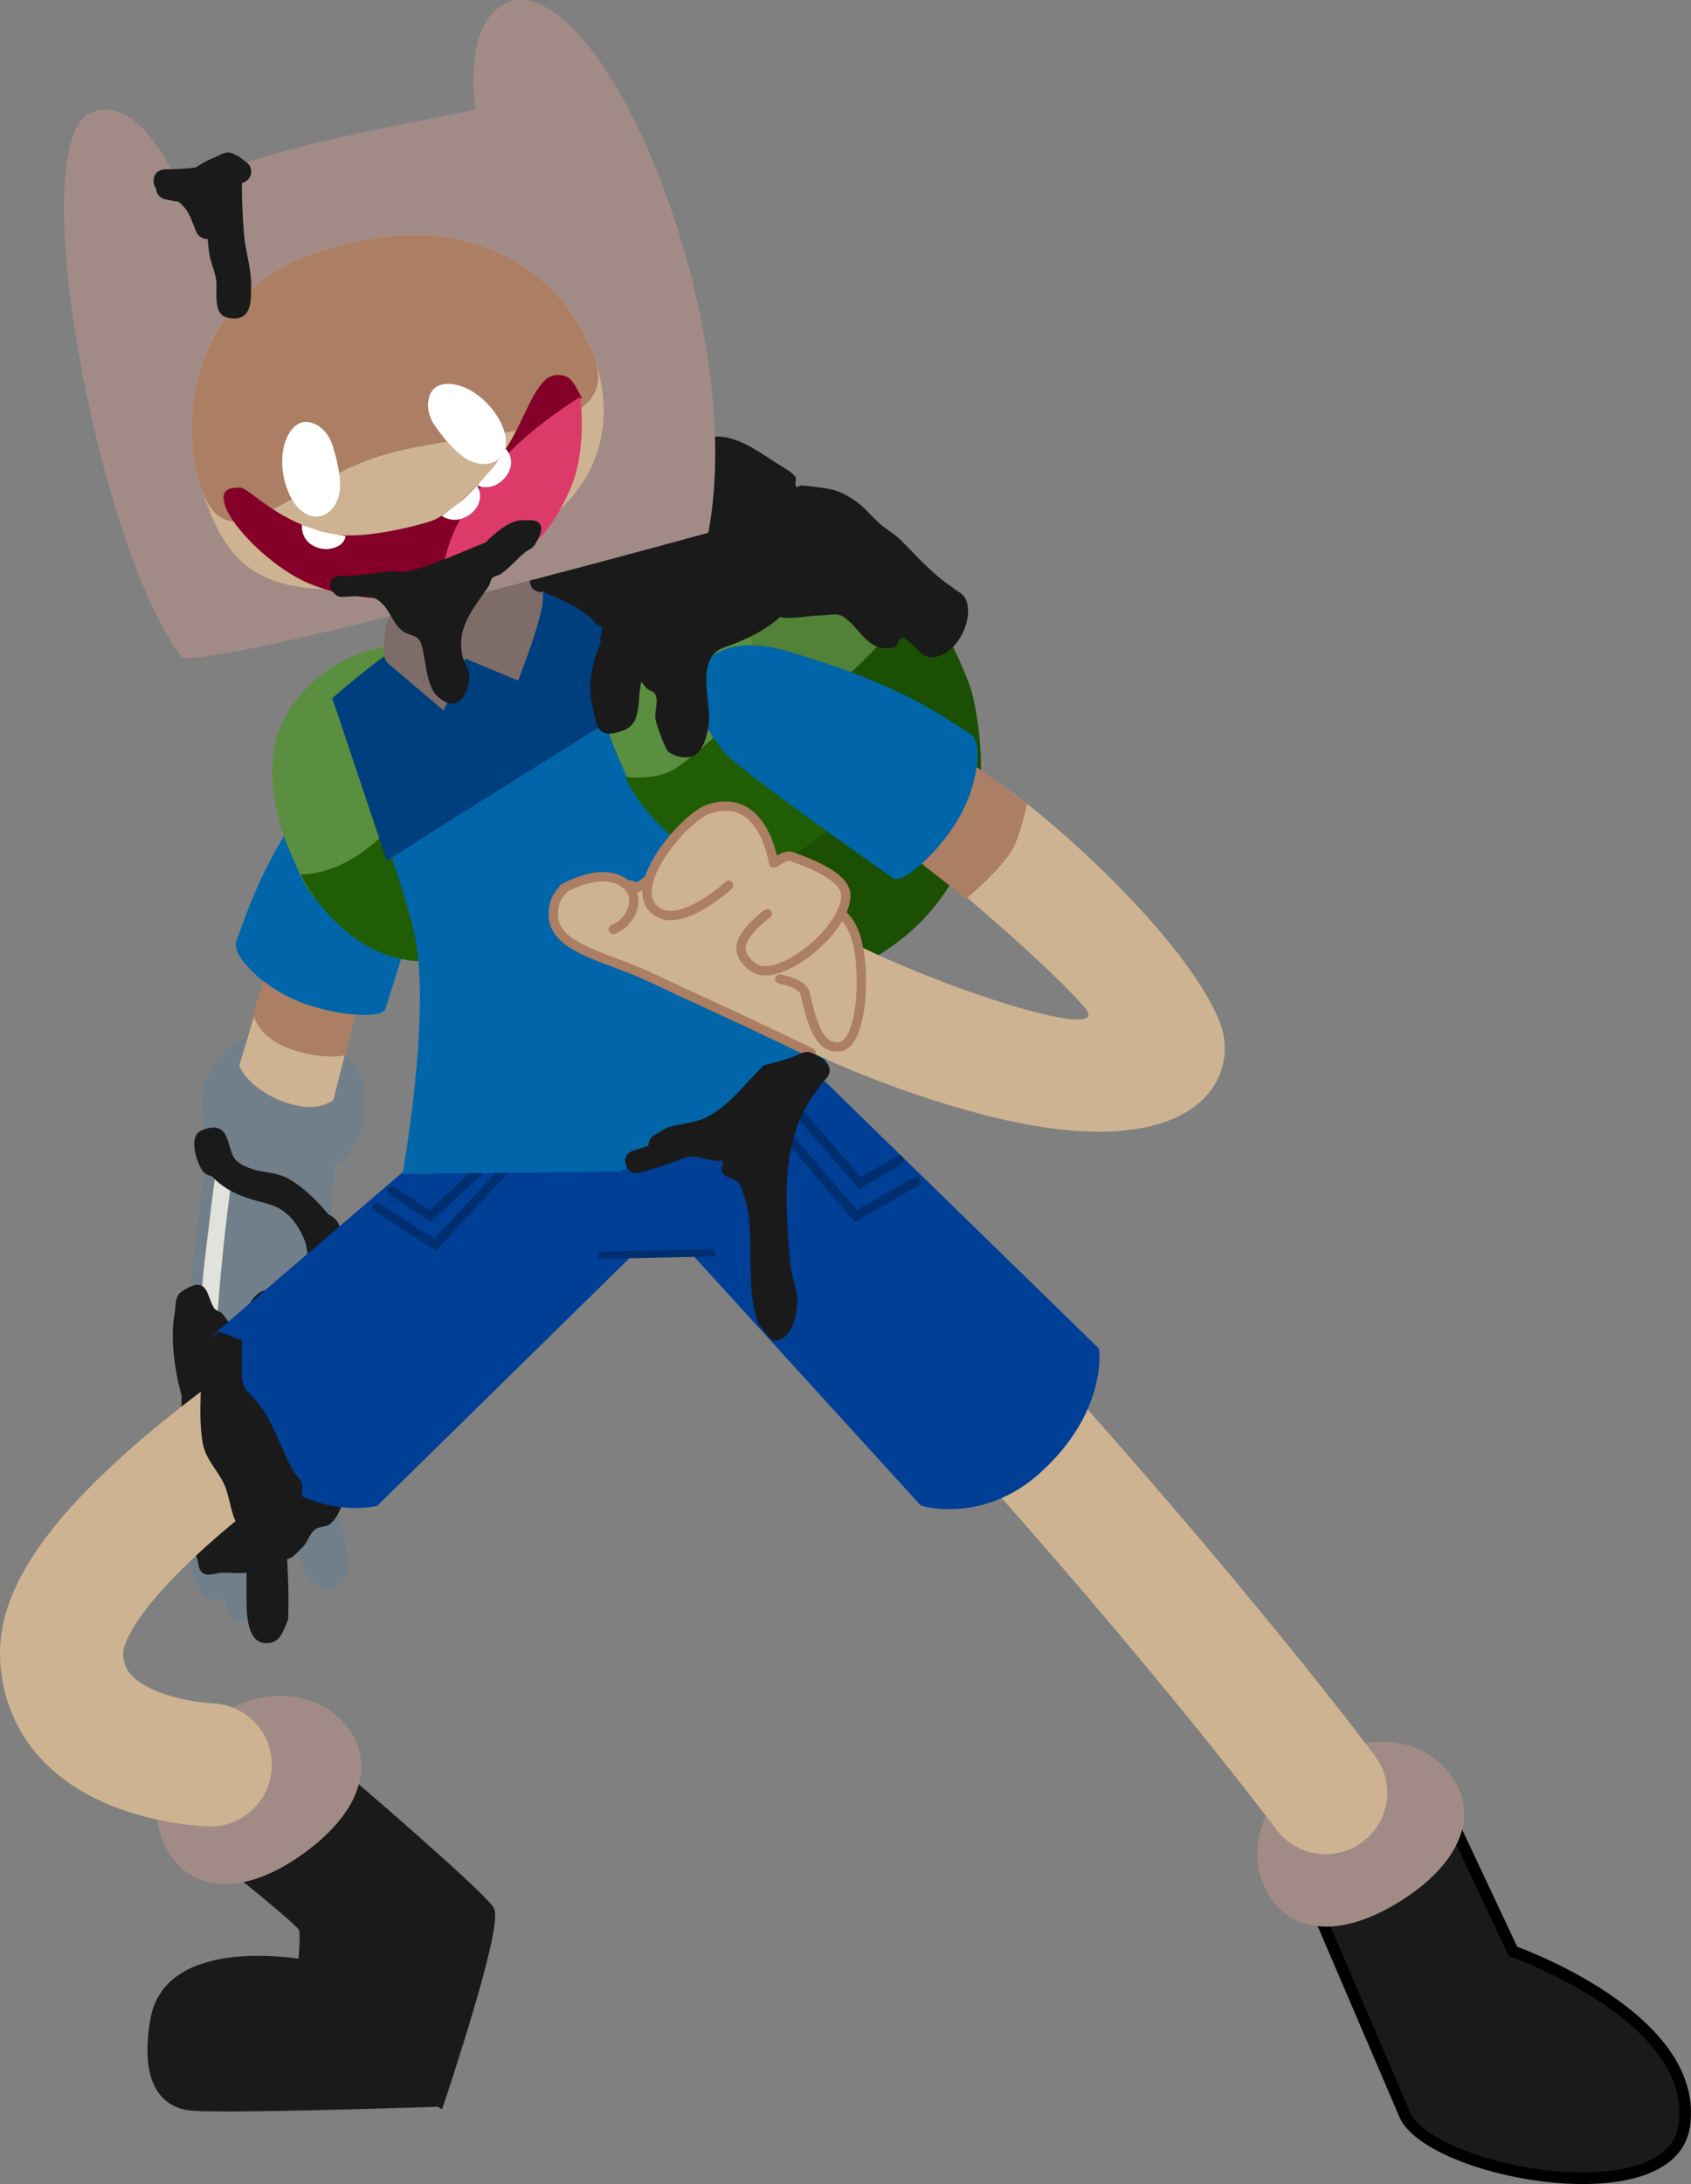 <svg version="1.1" xmlns="http://www.w3.org/2000/svg" xmlns:xlink="http://www.w3.org/1999/xlink" width="363.955" height="469.946" viewBox="0,0,363.955,469.946"><rect x="0" y="0" width="363.955" height="469.946" fill="#808080" stroke="none"/><g transform="translate(-99.366,54.348)"><g data-paper-data="{&quot;isPaintingLayer&quot;:true}" fill-rule="nonzero" stroke-linejoin="miter" stroke-miterlimit="10" stroke-dasharray="" stroke-dashoffset="0" style="mix-blend-mode: normal"><g><g data-paper-data="{&quot;index&quot;:null}"><g><g data-paper-data="{&quot;index&quot;:null}" stroke="none" stroke-width="2"><path d="M150.434,277.916c0.663,6.132 1.024,12.003 -4.217,12.096c-4.382,0.077 -5.762,-5.773 -6.425,-11.906c-0.663,-6.132 0.708,-10.375 5.079,-10.442c3.132,-0.048 4.901,4.119 5.564,10.252z" fill="#717f8b" stroke-linecap="butt"/><path d="M149.851,277.837c-4.616,2.684 -8.677,0.724 -8.677,0.724" fill="none" stroke-linecap="round"/></g><g><path d="M139.274,264.535c-0.48,-3.218 -1.558,-39.349 6.831,-82.988c0.88,-2.13 7.161,-2.505 14.261,-0.568c4.083,0.91 11.516,10.076 11.516,10.076c0,0 -1.339,15.03 -1.737,23.567c-0.893,19.147 -1.033,43.554 -1.387,49.278c-0.612,9.891 -6.104,16.199 -13.749,15.823c-6.576,-0.323 -14.327,-5.744 -15.735,-15.188z" fill="#717f8b" stroke="none" stroke-width="2" stroke-linecap="butt"/><path d="M168.212,245.608c0,0 -11.68,7.906 -28.886,-0.337" fill="#717f8b" stroke="none" stroke-width="2" stroke-linecap="round"/><path d="M145.02,255.636c-0.002,1.67 -0.694,3.059 -1.545,3.102c-0.852,0.043 -1.54,-1.275 -1.538,-2.945c0.002,-1.67 0.694,-3.059 1.545,-3.102c0.852,-0.043 1.54,1.275 1.538,2.945z" fill="#e1e2db" stroke="#e1e2db" stroke-width="0.5" stroke-linecap="butt"/><path d="M145.825,215.103c-1.368,13.078 -1.506,22.598 -1.93,22.565c-0.424,-0.033 -0.291,-9.87 1.292,-22.904c1.587,-13.061 2.966,-24.539 3.39,-24.506c0.424,0.033 -1.386,11.779 -2.753,24.845z" fill="#f0fcff" stroke="#e1e2db" stroke-width="3" stroke-linecap="butt"/></g><g data-paper-data="{&quot;index&quot;:null}" stroke="none" stroke-width="2"><path d="M158.073,283.262c-0.486,6.141 -1.222,11.978 -6.407,11.239c-4.335,-0.618 -4.608,-6.595 -4.122,-12.737c0.486,-6.141 2.628,-10.101 6.949,-9.475c3.097,0.449 4.066,4.831 3.58,10.972z" fill="#717f8b" stroke-linecap="butt"/><path d="M157.513,283.092c-5.05,1.911 -8.69,-0.661 -8.69,-0.661" fill="none" stroke-linecap="round"/></g><g data-paper-data="{&quot;index&quot;:null}" stroke="none" stroke-width="2"><path d="M173.136,275.081c1.311,6.046 2.293,11.859 -2.911,12.424c-4.351,0.473 -6.345,-5.227 -7.656,-11.273c-1.311,-6.046 -0.397,-10.394 3.944,-10.855c3.11,-0.33 5.312,3.658 6.623,9.704z" fill="#717f8b" stroke-linecap="butt"/><path d="M172.548,275.055c-4.306,3.089 -8.555,1.505 -8.555,1.505" fill="none" stroke-linecap="round"/></g><path d="M177.666,187.026c-1.445,9.124 -9.972,12.745 -19.69,11.28c-9.718,-1.465 -16.399,-8.494 -14.954,-17.618c0.75,-4.735 6.355,-16.004 21.576,-12.449c14.877,3.474 13.763,14.398 13.068,18.787z" fill="#717f8b" stroke="none" stroke-width="2" stroke-linecap="butt"/></g><g stroke="none" stroke-linecap="butt"><g data-paper-data="{&quot;index&quot;:null}"><g stroke-width="0"><path d="" fill="#e1e2db"/><path d="M165.236,127.186l17.032,11.36l-11.172,43.86c-3.255,2.081 -6.607,1.568 -9.705,0.651c-3.285,-0.972 -8.898,-3.988 -10.523,-8.136z" fill="#cdb391"/></g><g fill="none" stroke-width="1" font-family="sans-serif" font-weight="normal" font-size="12" text-anchor="start"/></g><g data-paper-data="{&quot;index&quot;:null}"><g fill="#ac7e63" stroke-width="0"><path d="M173.66,172.647c-2.169,1.058 -17.606,0.13 -19.784,-8.801l10.876,-36.134l17.032,11.36z"/></g><g fill="none" stroke-width="1" font-family="sans-serif" font-weight="normal" font-size="12" text-anchor="start"/></g><g data-paper-data="{&quot;index&quot;:null}" fill="none" stroke-width="1" font-family="sans-serif" font-weight="normal" font-size="12" text-anchor="start"><g/><g/></g></g><g data-paper-data="{&quot;index&quot;:null}" fill="#0066a9" stroke="#0066a9" stroke-width="2" stroke-linecap="butt"><path d="M162.796,159.679c-7.166,-3.242 -12.722,-9.388 -11.532,-11.483c2.721,-6.935 5.031,-16.673 20.304,-37.45c7.48,-10.175 15.188,-10.364 19.144,-5.903c2.966,3.345 3.186,9.77 3.115,13.997c-0.082,4.969 -12.451,43.55 -12.451,43.55c-1.33,1.278 -10.832,0.794 -18.58,-2.711z"/></g></g><path d="M170.006,206.917c1.344,0.742 2.297,1.315 2.833,4c0.781,3.916 -0.703,7.94 -6.296,5.747c-1.289,-0.505 -1.005,-2.579 -1.51,-3.868c-0.763,-1.948 -1.865,-3.938 -3.371,-5.445c-2.71,-2.71 -5.526,-2.722 -9.041,-3.902c-3.125,-1.049 -5.594,-2.502 -7.624,-4.666c-0.684,-0.214 -1.369,-0.419 -1.835,-0.932c-1.196,-1.316 -3.546,-7.66 -0.464,-8.943c6.686,-2.783 5.221,4.274 7.5,6.408c0.497,0.466 1.008,0.834 1.529,1.13c0.757,0.338 1.528,0.636 2.487,0.95c2.409,0.588 4.962,0.548 7.475,2.028c3.196,1.882 5.928,4.624 8.318,7.492z" fill="#1a1a1a" stroke="none" stroke-width="0.5" stroke-linecap="butt"/><path d="M159.517,280.662c-1.382,0.737 -2.119,1.862 -4.067,2.705c-2.593,1.121 -5.553,0.671 -8.274,0.706c-1.378,0.017 -2.974,0.838 -4.133,0.092c-1.108,-0.712 -0.883,-2.487 -1.445,-3.679c-0.449,-0.952 -1.291,-1.722 -1.577,-2.734c-0.668,-2.362 0.217,-4.925 -0.072,-7.362c-0.285,-2.403 -1.289,-4.69 -1.51,-7.099c-0.522,-5.684 -0.036,-11.648 0.016,-17.359c-1.433,-5.016 -2.502,-12.274 -1.516,-17.553c0.3,-1.605 0.034,-3.771 1.376,-4.701c5.987,-4.152 5.45,0.972 7.144,3.446c0.364,0.532 1.121,0.653 1.61,1.073c0.906,0.778 1.48,2.56 2.662,2.397c0.653,-0.09 1.97,-2.166 2.125,-2.403c1.241,-1.902 2.147,-4.393 4.784,-4.977c1.593,-0.353 3.451,-0.357 4.876,0.438c0.801,0.447 0.062,1.99 0.683,2.666c0.395,0.43 1.214,-0.24 1.753,-0.015c1.16,0.485 4.446,3.494 5.216,4.164c0.201,2.756 -0.022,5.635 0.252,8.372c0.556,5.556 2.037,10.947 2.504,16.54c0.346,4.156 2.337,10.323 0.918,14.374c-0.491,1.4 -1.238,2.795 -2.345,3.783c-0.817,0.729 -2.175,0.496 -3.103,1.078c-1.252,0.785 -1.684,2.43 -2.573,3.61l-2.121,2.13c0,0 -1.538,1.538 -3.18,0.31z" fill="#1a1a1a" stroke="none" stroke-width="0.5" stroke-linecap="butt"/></g><g data-paper-data="{&quot;index&quot;:null}" stroke-linecap="butt"><path d="M380.477,351.119l29.12,-18.345l15.408,32.758c0,0 40.543,14.268 36.825,37.732c-3.119,19.683 -55.916,9.638 -60.324,-3.071l-21.029,-49.074z" fill="#1a1a1a" stroke="#000000" stroke-width="2.5"/><path d="M412.257,328.468c5.185,8.156 1.336,18.11 -11.248,26.11c-12.584,8 -23.23,7.262 -28.416,-0.895c-5.185,-8.156 -2.946,-20.642 9.638,-28.642c12.584,-8 24.84,-4.73 30.025,3.427z" fill="#a28b87" stroke="none" stroke-width="0"/></g><path d="M313.711,246.716c44.947,49.779 70.967,84.661 70.967,84.661" fill="none" stroke="#cdb391" stroke-width="26.5" stroke-linecap="round"/><g data-paper-data="{&quot;index&quot;:null}" stroke="#3a2f41" stroke-width="0" stroke-linecap="butt"><path d="M191.79,129.044c-3.253,-6.316 -2.144,-28.435 -1.114,-42.916c4.367,-27.965 32.429,-36.548 38.649,-38.25c35.545,-9.726 64.792,16.745 72.043,30.824c7.251,14.079 4.758,31.424 -5.568,36.891c-10.326,5.467 -89.646,28.716 -96.897,14.638z" fill="#518238"/><path d="M204.613,119.26c26.756,0.873 47.285,-7.286 62.25,-16.834c20.938,-13.359 30.884,-29.653 30.884,-29.653c0,0 9.441,15.191 11.164,23.345c5.281,24.982 -2.596,45.73 -23.568,56.833c-15.283,8.091 -40.887,20.232 -64.329,-0.494z" fill="#1b4f03"/></g><g data-paper-data="{&quot;index&quot;:null}" stroke="#3a2f41" stroke-width="0" stroke-linecap="butt"><path d="M159.563,102.48c2.254,-5.652 6.92,-10.585 11.815,-13.636c3.428,-2.137 7.119,-3.123 9.534,-3.76c11.104,-2.932 11.993,22.241 15.044,33.797c3.051,11.555 2.33,22.116 -8.774,25.048c-7.737,2.043 -15.068,0.433 -20.271,-5.317c-2.265,-2.503 -3.876,-6.99 -5.359,-10.297c-2.55,-5.685 -5.415,-17.244 -1.989,-25.835z" fill="#598f3e"/><path d="M181.324,125.717c0,0 9.292,-0.393 15.591,-1.412c3.385,-0.548 5.522,-2.73 5.752,-1.862c0.656,2.483 14.397,14.061 11.038,17.631c-26.488,28.152 -46.78,0.517 -49.591,-6.27c9.587,-0.116 17.211,-8.086 17.211,-8.086z" fill="#215d05"/></g><g data-paper-data="{&quot;index&quot;:null}" stroke-width="2"><path d="M334.945,236.301c0,0 1.675,12.981 -12.521,25.662c-11.786,10.528 -24.323,6.761 -24.323,6.761l-52.218,-57.321c0,0 -0.351,-46.628 5.271,-52.223c4.409,-4.387 22.607,17.474 22.607,17.474l61.184,59.647z" data-paper-data="{&quot;index&quot;:null}" fill="#003f96" stroke="#003f96" stroke-linecap="butt"/><path d="M296.494,199.93l-12.927,7.39l-24.967,-29.178" fill="none" stroke="#002f71" stroke-linecap="round"/><path d="M292.897,195.238l-8.432,4.982l-21.081,-24.311" fill="none" stroke="#002f71" stroke-linecap="round"/></g><path d="M193.793,397.713c0,0 -43.389,1.473 -52.717,0.882c-10.297,-0.652 -9.079,-12.883 -8.082,-18.414c3.066,-17.024 31.685,-11.637 31.685,-11.637c0,0 0.739,-5.225 0.264,-8.075c-0.2,-1.202 -17.427,-14.896 -17.427,-14.896l26.153,-16.849c0,0 27.207,23.247 30.768,27.885c2.216,2.887 -10.642,41.104 -10.642,41.104z" fill="#1a1a1a" stroke="#1a1a1a" stroke-width="2.5" stroke-linecap="butt"/><path d="M136.359,345.248c-5.669,-7.828 -4.188,-20.426 7.889,-29.172c12.077,-8.746 24.509,-6.223 30.177,1.605c5.669,7.828 2.428,17.996 -9.649,26.742c-12.077,8.746 -22.749,8.652 -28.418,0.824z" fill="#a28b87" stroke="none" stroke-width="0" stroke-linecap="butt"/><path d="M144.617,325.409c0,0 -31.696,-0.91 -32,-24c-0.304,-23.09 57,-59 57,-59" fill="none" stroke="#cdb391" stroke-width="26.5" stroke-linecap="round"/><g data-paper-data="{&quot;index&quot;:null}" stroke-width="2"><path d="M145.076,234.328l61.092,-52.407c0,0 20.868,-11.681 26.176,-5.775c4.137,4.604 3.043,38.288 3.043,38.288l-55.333,54.321c0,0 -12.728,3.062 -23.908,-8.107c-13.467,-13.452 -11.07,-26.32 -11.07,-26.32z" data-paper-data="{&quot;index&quot;:null}" fill="#003f96" stroke="#003f96" stroke-linecap="butt"/><path d="M214.061,190.843l-21.036,22.646l-12.495,-8.1" fill="none" stroke="#002f71" stroke-linecap="round"/><path d="M209.49,190.961l-17.52,16.359l-8.142,-5.444" fill="none" stroke="#002f71" stroke-linecap="round"/></g><g data-paper-data="{&quot;index&quot;:null}" stroke-linecap="butt"><path d="M229.284,215.513l0.087,-17.441l20.458,-3.197l2.453,20.142z" fill="#8c9ca0" stroke="#002f71" stroke-width="2"/><path d="M229.316,213.184l-2.155,-36.349l21.696,-3.263l3.457,39.116z" fill="#003f96" stroke="#003f96" stroke-width="3.5"/></g><g data-paper-data="{&quot;index&quot;:null}" stroke="none" stroke-width="0" stroke-linecap="butt"><path d="M186.009,198.258c0,0 5.718,-31.799 3.015,-49.065c-2.195,-14.027 -18.133,-52.99 -18.133,-52.99c0,0 20.304,-17.986 32.521,-21.365c12.843,-3.552 41.747,1.217 41.747,1.217c0,0 17.642,28.356 22.744,50.134c3.853,16.445 9.588,49.912 9.588,49.912l-44.708,21.632z" fill="#0066a9"/><path d="M252.213,87.531c-25.626,15.41 -69.607,43.314 -69.607,43.314l-11.714,-34.975c0,0 20.304,-17.986 32.521,-21.365c12.843,-3.552 41.747,1.217 41.747,1.217z" fill="#003f7d"/></g><g data-paper-data="{&quot;index&quot;:null}"><path d="M184.455,86.779c-0.548,-0.094 0.021,-5.373 0.265,-5.877c0.133,-0.132 0.213,-0.594 1.008,-0.42c3.627,0.794 12.616,3.942 12.616,3.942l-4.357,10.436z" data-paper-data="{&quot;index&quot;:null}" fill="#8c9ca0" stroke="#7e6c69" stroke-width="4.5" stroke-linecap="round"/><path d="M198.387,84.451c0,0 -10.744,-3.823 -8.528,-6.951c2.637,-3.722 18.354,-6.91 19.022,-7.742c0.13,-1.947 4.457,2.752 5.093,4.008c0.388,2.947 -4.365,15.362 -4.365,15.362z" fill="#7e6c69" stroke="#7e6c69" stroke-width="4.5" stroke-linecap="round"/><path d="M185.987,85.607c-0.2,-0.443 -0.872,-4.431 -0.172,-5.281c0.274,-0.779 7.791,-10.07 9.244,-10.452c2.297,-0.603 12.881,-0.373 14.167,0.083c0.598,0.031 2.178,2.964 2.768,4.185" fill="none" stroke="#7e6c69" stroke-width="6.5" stroke-linecap="butt"/><g><path d="M184.455,86.779c-0.548,-0.094 0.021,-5.373 0.265,-5.877c0.133,-0.132 0.213,-0.594 1.008,-0.42c3.627,0.794 12.616,3.942 12.616,3.942l-5.357,11.936z" data-paper-data="{&quot;index&quot;:null}" fill="#7e6c69" stroke="#12161a" stroke-width="0" stroke-linecap="round"/><path d="M198.387,84.451c0,0 9.264,-13.161 10.494,-14.694c0.13,-1.947 4.457,2.752 5.093,4.008c0.388,2.947 -4.365,15.362 -4.365,15.362z" fill="#7e6c69" stroke="#12161a" stroke-width="0" stroke-linecap="round"/><path d="M185.987,85.607c-0.2,-0.443 -0.872,-4.431 -0.172,-5.281c0.274,-0.779 7.791,-10.07 9.244,-10.452c2.297,-0.603 12.881,-0.373 14.167,0.083c0.598,0.031 2.178,2.964 2.768,4.185" fill="none" stroke="#7e6c69" stroke-width="2" stroke-linecap="butt"/></g></g><g data-paper-data="{&quot;index&quot;:null}" stroke="#3a2f41" stroke-width="0" stroke-linecap="butt"><path d="M229.469,81.706c2.009,-5.523 6.311,-10.265 10.87,-13.14c3.193,-2.013 6.657,-2.881 8.925,-3.442c10.426,-2.578 11.8,22.336 14.928,33.848c3.128,11.512 2.671,21.932 -7.755,24.51c-7.264,1.796 -14.223,-0.007 -19.26,-5.842c-2.192,-2.54 -3.809,-7.023 -5.281,-10.335c-2.53,-5.694 -5.481,-17.205 -2.428,-25.599z" fill="#598f3e"/><path d="M253.017,104.308c0,0 6.268,0.88 12.196,0.054c3.186,-0.444 5.158,-2.54 5.393,-1.675c0.672,2.473 13.897,14.318 10.8,17.75c-24.421,27.067 -44.987,-0.939 -47.447,-7.647c0,0 5.806,0.876 10.12,-1.395c2.622,-1.381 8.937,-7.087 8.937,-7.087z" fill="#215d05"/></g><g data-paper-data="{&quot;index&quot;:null}" stroke-width="2"><path d="" fill="#ffab19" stroke="#a0b2c8" stroke-linecap="round"/><path d="" fill="#f8dac1" stroke="#000000" stroke-linecap="butt"/></g><g data-paper-data="{&quot;index&quot;:null}" stroke-width="2"><path d="" fill="#ffab19" stroke="#a0b2c8" stroke-linecap="round"/><path d="" fill="#f8dac1" stroke="#000000" stroke-linecap="butt"/></g><g data-paper-data="{&quot;index&quot;:null}" stroke-width="2"><path d="" fill="#ffab19" stroke="#a0b2c8" stroke-linecap="round"/><path d="" fill="#f8dac1" stroke="#000000" stroke-linecap="butt"/></g><path d="" fill="#f8dac1" stroke="none" stroke-width="2" stroke-linecap="butt"/><path d="" fill="#f8dac1" stroke="none" stroke-width="2" stroke-linecap="butt"/><path d="" fill="#f8dac1" stroke="none" stroke-width="2" stroke-linecap="butt"/><path d="" fill="#f8dac1" stroke="#000000" stroke-width="2" stroke-linecap="butt"/><path d="" fill="#f8dac1" stroke="#000000" stroke-width="2" stroke-linecap="butt"/><path d="" fill="#f8dac1" stroke="#000000" stroke-width="2" stroke-linecap="round"/><g><path d="M288.869,98.511c11.123,6.799 14.192,8.343 25.227,15.519c11.93,7.758 40.513,33.664 47.672,51.24c5.209,12.789 -5.65,31.813 -50.178,20.382c-33.187,-8.52 -57.051,-23.85 -57.051,-23.85c0,0 4.074,-26.923 21.751,-16.771c20.966,12.042 64.125,25.961 56.451,17.301c-14.419,-16.271 -56.497,-49.09 -56.497,-49.09z" fill="#cdb391" stroke="none" stroke-width="0" stroke-linecap="round"/><g data-paper-data="{&quot;index&quot;:null}"><g data-paper-data="{&quot;index&quot;:null}" fill="#ffab19" stroke-width="2"><path d="" stroke="none" stroke-linecap="butt"/><path d="" stroke="#a0b2c8" stroke-linecap="round"/><path d="" stroke="#000000" stroke-linecap="butt"/></g><g data-paper-data="{&quot;index&quot;:null}" stroke-linecap="butt"><path d="" fill="#ffab19" stroke="#000000" stroke-width="2"/><path d="M320.388,118.618c0,0 -1.378,7.433 -3.66,10.685c-3.33,4.744 -9.413,9.721 -9.413,9.721c0,0 -19.399,-15.399 -29.008,-22.044c-0.477,-0.33 -0.979,-0.674 -1.499,-1.029c2.897,-7.165 6.61,-13.743 10.638,-20.153c16.544,10.368 32.942,22.82 32.942,22.82z" fill="#ac7e63" stroke="none" stroke-width="0"/></g><g data-paper-data="{&quot;index&quot;:null}" fill="#ffab19" stroke-width="2"><path d="" stroke="none" stroke-linecap="butt"/><path d="" stroke="#a0b2c8" stroke-linecap="round"/><path d="" stroke="#000000" stroke-linecap="butt"/></g><g data-paper-data="{&quot;index&quot;:null}" fill="#ffab19" stroke-width="2"><path d="" stroke="none" stroke-linecap="butt"/><path d="" stroke="#a0b2c8" stroke-linecap="round"/><path d="" stroke="#000000" stroke-linecap="butt"/></g><path d="" fill="#ffab19" stroke="none" stroke-width="2" stroke-linecap="butt"/><path d="" fill="#ffab19" stroke="none" stroke-width="2" stroke-linecap="butt"/><path d="" fill="#ffab19" stroke="none" stroke-width="2" stroke-linecap="butt"/><path d="" fill="#ffab19" stroke="none" stroke-width="2" stroke-linecap="butt"/></g><g data-paper-data="{&quot;index&quot;:null}" fill="#cdb391" stroke="#ac7e63" stroke-width="2" stroke-linecap="round"><path d="M273.949,172.178c0,0 -12.853,-6.203 -21.156,-9.999c-4.037,-1.846 -8.558,-3.937 -13.076,-6.077c-10.566,-5.005 -22.513,-6.47 -21.186,-15.056c1.538,-9.95 18.156,-4.462 18.156,-4.462l21.652,-15.501c0,0 6.247,9.568 11.514,12.504c2.293,1.278 1.943,4.352 3.267,5.745c1.265,1.331 7.561,-0.138 10.258,7.405c2.526,7.065 1.734,23.857 -3.467,24.186c-4.41,0.279 -5.723,-5.119 -7.297,-11.566c-0.55,-2.254 -5.41,-3.038 -5.41,-3.038"/><path d="M220.624,136.857c0,0 7.404,-4.41 12.413,-1.649c5.009,2.761 2.413,8.888 -1.702,10.44"/><path d="M266.299,131.19c0,0 2.253,-1.809 3.589,-1.198c1.336,0.612 11.557,3.728 11.536,8.343c-0.035,7.502 -14.372,19.023 -19.71,15.571c-2.551,-1.65 -3.459,-3.8 -2.421,-6.007c1.347,-2.865 5.215,-5.641 5.215,-5.641"/><path d="M256.19,136.159c0,0 -11.821,10.913 -16.66,4.462c-4.305,-5.738 7.563,-19.29 12.378,-20.883c11.854,-3.922 13.943,11.602 13.943,11.602"/></g><g data-paper-data="{&quot;index&quot;:null}" fill="#0066a9" stroke="#0066a9" stroke-width="2" stroke-linecap="butt"><path d="M305.304,120.397c-4.044,7.481 -11.312,13.62 -13.145,13.409c0,0 -33.206,-23.214 -36.281,-27.118c-2.616,-3.322 -6.332,-8.567 -5.997,-13.026c0.447,-5.945 6.696,-10.462 18.81,-6.894c24.736,7.286 32.471,13.637 38.836,17.508c2.216,0.947 1.516,9.202 -2.224,16.121z"/></g></g><path d="M255.289,84.932c-6.443,2.231 -2.84,11.414 -3.372,16.399c-0.227,2.125 -1.15,6.154 -3.476,7.04c-1.614,0.615 -3.659,0.072 -5.11,-0.864c-0.775,-0.5 -2.723,-6.106 -2.869,-7.022c-0.295,-1.845 0.798,-4.003 -0.169,-5.602c-0.333,-0.551 -1.185,-0.568 -1.632,-1.031c-0.494,-0.512 -0.898,-1.022 -1.229,-1.536c-1.039,3.329 0.357,8.954 -3.885,10.505c-5.786,2.115 -5.635,-0.93 -6.584,-4.825c-1.249,-5.131 -0.215,-9.836 1.837,-14.266l-0.337,-0.056l0.493,-2.959c0.012,-0.079 0.027,-0.157 0.046,-0.234c-0.202,0.003 -0.386,-0.019 -0.53,-0.086c-1.055,-0.486 -1.656,-1.639 -2.582,-2.339c-2.996,-2.266 -6.288,-3.706 -9.753,-5.095l-0.208,0.124c0,0 -2.5,0 -2.5,-2.5c0,-1.136 0.516,-1.756 1.079,-2.094c2.267,-6.331 5.698,-12.717 10.731,-17.249c2.738,-2.465 6.267,-4.136 9.264,-6.211c5.159,-3.571 8.074,-6.254 14.672,-4.934c1.594,0 3.16,-0.537 4.754,-0.512c4.546,0.07 9.167,3.558 12.801,5.865c1.313,0.834 2.793,1.537 3.776,2.743c0.449,0.551 -0.209,1.536 0.191,2.123c0.213,0.313 0.738,-0.223 1.116,-0.203c1.507,0.08 3.007,0.278 4.5,0.5c2.786,0.415 3.926,0.766 6.464,2.365c2.647,1.667 3.478,3.109 5.82,5.243c1.439,1.311 3.221,2.222 4.6,3.595c3.722,3.704 6.694,7.244 11.176,10.227c0.931,0.808 2.255,1.314 2.792,2.423c2.15,4.441 -2.22,12.885 -7.542,12.599c-2.073,-0.111 -3.235,-2.643 -5.058,-3.635c-0.385,-0.21 -0.821,-0.735 -1.206,-0.525c-0.742,0.403 -0.716,1.816 -1.538,2.015c-5.825,1.407 -7.256,-4.351 -11.072,-6.631c-1.381,-0.825 -3.212,-0.206 -4.82,-0.204c-2.604,0.002 -5.203,0.707 -7.798,0.482c-0.295,-0.026 -0.584,-0.082 -0.869,-0.159c-3.34,3.029 -7.846,5.133 -11.974,6.524z" fill="#1a1a1a" stroke="none" stroke-width="0.5" stroke-linecap="butt"/><g stroke-width="0"><g data-paper-data="{&quot;index&quot;:null}" stroke="none" stroke-linecap="butt"><g><path d="M251.816,60.285c0,0 -110.574,30.461 -113.479,26.601c-18.057,-23.985 -34.355,-111.255 -19.194,-117.088c10.525,-4.049 18.493,15.287 18.493,15.287c0,0 17.166,-5.478 27.706,-8.168c10.909,-2.785 36.46,-7.672 36.46,-7.672c0,0 -3.592,-20.03 7.953,-23.444c20.421,-3.891 50.613,69.508 42.062,114.484z" fill="#a28b87"/><g data-paper-data="{&quot;index&quot;:null}"><path d="M142.643,50.534c-5.753,-17.312 0.376,-41.898 23.571,-50.103c35.261,-12.474 55.467,5.34 61.219,22.651c5.753,17.312 -0.93,35.898 -31.913,45.27c-15.475,4.681 -29.321,5.329 -37.866,1.995c-8.789,-3.43 -12.094,-11.034 -15.011,-19.812z" fill="#cdb391"/><path d="M142.643,50.534c-5.753,-17.312 0.376,-41.898 23.571,-50.103c35.261,-12.474 55.467,5.34 61.219,22.651c3.829,11.524 -9.456,14.19 -24.443,16.477c-7.526,1.149 -15.482,2.202 -21.915,4.234c-19.246,6.079 -32.68,24.052 -38.432,6.741z" fill="#ac7e63"/></g></g></g><path d="M192.777,36.958c-1.99,-3.054 -1.369,-6.12 -0.188,-7.459c2.548,-2.888 9.806,-0.728 13.896,5.879c4.427,7.151 -0.097,11.977 -5.992,9.422c-2.395,-1.038 -5.829,-4.945 -7.716,-7.842z" fill="#ffffff" stroke="none" stroke-linecap="butt"/><path d="M170.797,41.108c1.164,3.256 2.198,8.354 1.575,10.889c-1.532,6.239 -8.112,6.921 -11.127,-0.931c-2.786,-7.254 -0.114,-14.34 3.727,-14.621c1.781,-0.13 4.597,1.231 5.825,4.663z" fill="#ffffff" stroke="none" stroke-linecap="butt"/><g><path d="M151.095,50.584c2.048,0.108 8.544,8.097 20.591,10.079c6.299,1.036 18.279,-2.058 20.851,-3.038c2.571,-0.98 8.957,-5.885 14.202,-13.148c5.216,-7.223 6.497,-13.878 10.107,-17.188c1.404,-1.288 4.314,-1.396 5.653,0.39c1.439,1.921 1.962,3.671 2.16,3.581c0.404,-0.183 -5.126,2.782 -9.242,6.575c-7.601,7.002 -16.349,17.109 -16.119,17.435c1.061,1.506 -3.893,11.287 -3.538,14.838c0.355,3.552 -4.573,3.619 -10.581,4.299c-2.406,0.273 -13.821,0.077 -22.092,-4.581c-7.174,-4.04 -13.63,-11.046 -15.107,-14.931c-1.072,-2.82 -0.57,-4.505 3.115,-4.312z" fill="#840028" stroke="#3a2f41" stroke-linecap="butt"/><path d="M196.549,61.332c2.329,-6.032 7.599,-12.935 10.14,-15.87c7.149,-8.254 17.574,-14.386 17.574,-14.386c0.174,1.734 1.366,11.868 -2.235,19.963c-2.894,6.506 -6.363,12.148 -15.308,17.119c-3.483,1.936 -12.698,4.727 -12.698,4.727c0,0 0.197,-5.521 2.526,-11.553z" fill="#dc3b69" stroke="#3a2f41" stroke-linecap="butt"/><path d="M173.723,61.003c-0.073,1.033 -0.899,2.22 -3.081,2.684c-2.65,0.564 -6.536,-1.044 -6.278,-5.124c0,0 3.08,1.191 4.669,1.544c1.551,0.345 4.691,0.896 4.691,0.896z" data-paper-data="{&quot;index&quot;:null}" fill="#ffffff" stroke="none" stroke-linecap="round"/><path d="M198.393,53.654c1.289,-0.993 3.669,-3.502 3.669,-3.502c1.961,3.588 -1.114,6.612 -3.753,7.223c-2.173,0.503 -3.863,-0.687 -3.863,-0.687c0,0 2.689,-2.065 3.947,-3.034z" data-paper-data="{&quot;index&quot;:null}" fill="#ffffff" stroke="none" stroke-linecap="round"/><path d="M205.328,46.362c1.062,-1.233 2.884,-4.172 2.884,-4.172c2.646,3.116 0.247,6.701 -2.214,7.834c-2.027,0.933 -3.922,0.109 -3.922,0.109c0,0 2.215,-2.566 3.252,-3.77z" data-paper-data="{&quot;index&quot;:null}" fill="#ffffff" stroke="none" stroke-linecap="round"/></g></g><path d="M145.388,233.085c0.515,-0.627 1.251,-0.872 1.251,-0.872l4.791,1.872c0,2.751 -0,5.502 -0.012,8.254c0.466,2.731 1.724,2.991 3.446,5.161c2.628,3.312 4.034,7.232 5.823,11.009c0.6,1.266 1.182,2.543 1.87,3.762c0.541,0.959 1.628,1.676 1.811,2.761c0.697,4.123 -2.501,4.944 -2.97,8.453c-0.647,4.832 0.032,10.232 0.032,15.1c0,0.508 0.018,5.378 -0.067,5.574c-0.781,1.808 -1.463,4.327 -3.359,4.859c-5.765,1.618 -5.564,-6.779 -5.574,-9.433c0,-3.167 -0.004,-6.333 0,-9.5c0,-0.303 0.12,-4.232 -0.223,-4.856c-0.448,-0.815 -1.538,-1.147 -1.981,-1.964c-1.232,-2.272 -1.472,-5.706 -2.567,-8.135c-1.481,-3.285 -4.075,-5.377 -4.696,-9.144c-1.049,-6.355 -0.032,-13.987 -0.032,-20.4c0,0 0,-2.472 2.459,-2.5z" fill="#1a1a1a" stroke="none" stroke-width="0.5" stroke-linecap="butt"/><path d="M242.885,188.313c2.393,-0.805 5.833,-1.002 8.088,-2.038c5.24,-2.408 8.768,-7.604 12.813,-11.413c1.965,-0.388 3.873,-1.026 5.784,-1.625c1.401,-0.439 2.877,-1.613 4.26,-1.12c1.819,0.648 4.344,2.181 4.096,4.097c-0.106,0.823 -0.598,1.483 -1.277,2.023c-0.068,0.13 -0.146,0.253 -0.235,0.368l-1.485,1.98c-7.861,10.481 -6.512,24.328 -5.509,36.794c0.266,3.308 1.847,6.054 1.496,9.453c-0.237,2.298 -1.296,6.915 -4.359,7.25c-1.664,0.182 -2.539,-2.181 -3.808,-3.272c-3.712,-9.464 0.119,-20.596 -4.035,-30.065c-0.635,-1.447 -2.91,-1.493 -3.856,-2.759c-0.499,-0.668 0.346,-1.742 0,-2.5c-0.158,-0.346 -0.765,0.044 -1.142,-0.005c-0.767,-0.101 -1.519,-0.293 -2.278,-0.445c-1.866,-0.374 -2.38,-0.615 -3.975,-0.526c-3.41,1.325 -6.875,2.485 -10.347,3.478c0,0 -2.404,0.687 -3.091,-1.717c-0.687,-2.404 1.717,-3.091 1.717,-3.091c1.066,-0.304 2.13,-0.626 3.19,-0.964c-0.002,-0.044 -0.003,-0.088 -0.003,-0.132c0,-0.927 0.504,-1.735 1.253,-2.167l2.461,-1.476l0.048,0.08z" fill="#1a1a1a" stroke="none" stroke-width="0.5" stroke-linecap="butt"/><path d="M141.457,-18.302c1.051,-0.639 2.07,-1.351 3.427,-1.885c1.428,-0.561 3.016,-1.756 4.445,-1.196c0.371,0.146 0.701,0.351 1.001,0.599l0.098,-0.131l1.977,1.483c0.62,0.455 1.023,1.189 1.023,2.017c0,1.209 -0.859,2.218 -2,2.45v0.05c0,3.791 0.152,7.499 0.488,11.254c0.339,3.791 1.664,7.399 1.512,11.246c-0.102,2.57 0.32,7.815 -5.392,6.335c-2.776,-0.719 -1.938,-5.75 -2.096,-7.589c-0.163,-1.9 -1.195,-4.144 -1.488,-5.9c-0.176,-1.057 -0.297,-2.196 -0.378,-3.351c-0.048,0.003 -0.097,0.004 -0.147,0.004c-1.073,0 -1.988,-0.676 -2.343,-1.626l-0.978,-2.446c-0.839,-2.153 -1.831,-3.232 -3.135,-4.145l-0.034,0.168l-2.455,-0.491c-1.138,-0.204 -2.008,-1.178 -2.053,-2.364c-0.295,-0.365 -0.502,-0.877 -0.502,-1.597c0,-2.5 2.5,-2.5 2.5,-2.5c2.293,0 4.417,-0.137 6.528,-0.387z" fill="#1a1a1a" stroke="none" stroke-width="0.5" stroke-linecap="butt"/><path d="M171.227,73.219c-0.424,-0.279 -0.798,-0.769 -0.798,-1.634c0,-2 2,-2 2,-2h0.5c3.526,0 6.792,-0.565 10.256,-0.985c1.279,-0.155 2.611,0.313 3.866,0.021c5.858,-1.362 11.174,-4.08 16.777,-6.206c1.736,-1.762 5.235,-4.889 7.857,-4.815c1.351,0.038 3.315,-0.262 3.946,0.934c0.698,1.323 -0.436,3.028 -1.166,4.333c-0.459,0.82 -1.515,1.114 -2.225,1.729c-1.694,1.468 -3.317,3.321 -5.141,4.612c-0.524,0.371 -1.299,0.341 -1.755,0.792c-0.431,0.426 -0.397,1.158 -0.73,1.664c-3.141,4.779 -7.026,8.629 -5.738,14.963c0.298,1.466 1.177,2.764 1.539,4.215c-0.119,3.913 -2.282,8.81 -6.957,4.599c-2.377,-2.142 -2.468,-8.21 -3.404,-11.16c-0.748,-2.36 -2.828,-1.601 -4.538,-3.28c-2.09,-2.052 -2.541,-5.098 -5.445,-6.608c-1.623,-0.844 -5.794,-0.306 -7.14,-0.306c0,0 -1.145,0 -1.702,-0.866z" fill="#1a1a1a" stroke="none" stroke-width="0.5" stroke-linecap="butt"/></g></g></svg>